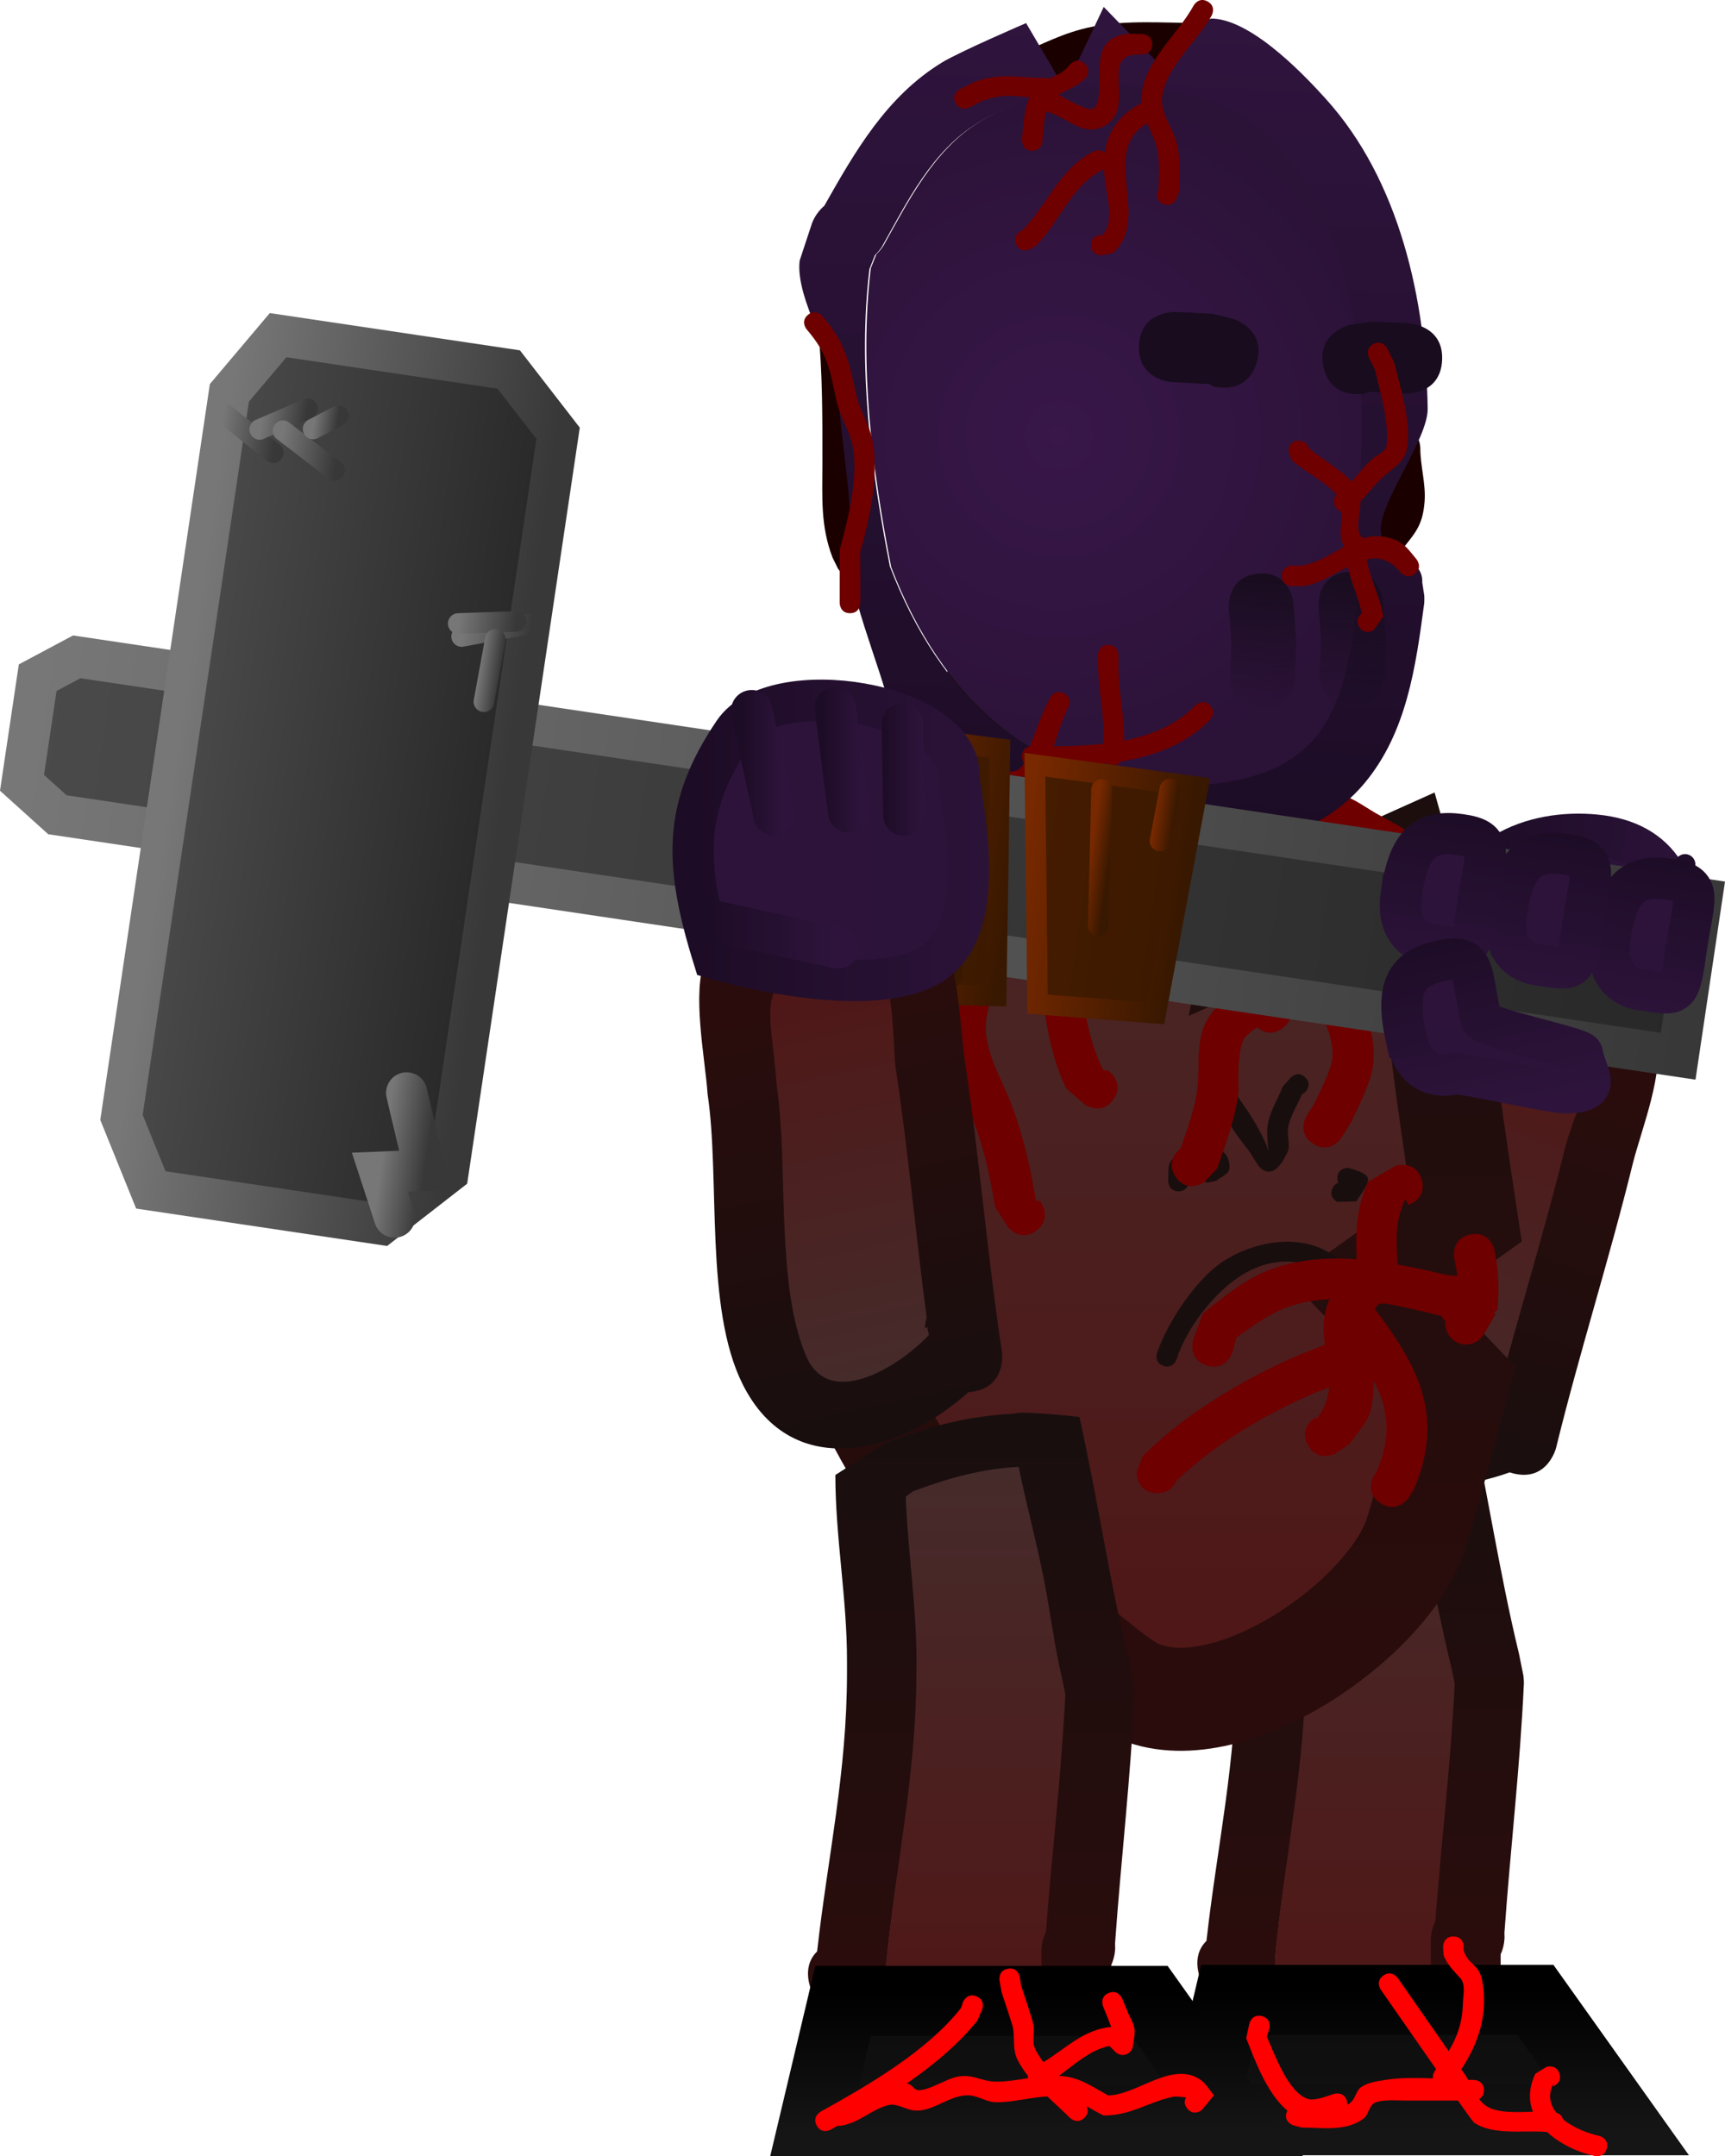 <svg version="1.1" xmlns="http://www.w3.org/2000/svg" xmlns:xlink="http://www.w3.org/1999/xlink" width="209.235" height="261.496" viewBox="0,0,209.235,261.496"><defs><linearGradient x1="355.717" y1="90.036" x2="383.651" y2="92.829" gradientUnits="userSpaceOnUse" id="color-1"><stop offset="0" stop-color="#2d1339"/><stop offset="1" stop-color="#2c1339"/></linearGradient><linearGradient x1="355.717" y1="90.036" x2="383.651" y2="92.829" gradientUnits="userSpaceOnUse" id="color-2"><stop offset="0" stop-color="#1d0c26"/><stop offset="1" stop-color="#2e143c"/></linearGradient><linearGradient x1="345.909" y1="157.171" x2="368.31" y2="94.109" gradientUnits="userSpaceOnUse" id="color-3"><stop offset="0" stop-color="#180e0e"/><stop offset="1" stop-color="#2e0c0c"/></linearGradient><linearGradient x1="348.511" y1="149.526" x2="365.262" y2="102.37" gradientUnits="userSpaceOnUse" id="color-4"><stop offset="0" stop-color="#462b2b"/><stop offset="1" stop-color="#501616"/></linearGradient><linearGradient x1="372.435" y1="95.416" x2="379.137" y2="95.416" gradientUnits="userSpaceOnUse" id="color-5"><stop offset="0" stop-color="#1d0c26"/><stop offset="1" stop-color="#2e143c"/></linearGradient><linearGradient x1="342.105" y1="144.421" x2="342.105" y2="228.323" gradientUnits="userSpaceOnUse" id="color-6"><stop offset="0" stop-color="#180e0e"/><stop offset="1" stop-color="#2e0c0c"/></linearGradient><linearGradient x1="342.604" y1="153.839" x2="342.604" y2="220.307" gradientUnits="userSpaceOnUse" id="color-7"><stop offset="0" stop-color="#462b2b"/><stop offset="1" stop-color="#501616"/></linearGradient><linearGradient x1="355.098" y1="218.54" x2="355.098" y2="235.595" gradientUnits="userSpaceOnUse" id="color-8"><stop offset="0" stop-color="#0d0d0d"/><stop offset="1" stop-color="#111111"/></linearGradient><linearGradient x1="355.098" y1="218.54" x2="355.098" y2="235.595" gradientUnits="userSpaceOnUse" id="color-9"><stop offset="0" stop-color="#000000"/><stop offset="1" stop-color="#151515"/></linearGradient><linearGradient x1="314.564" y1="48.947" x2="314.564" y2="183.315" gradientUnits="userSpaceOnUse" id="color-10"><stop offset="0" stop-color="#462b2b"/><stop offset="1" stop-color="#501616"/></linearGradient><linearGradient x1="314.755" y1="48.947" x2="314.755" y2="183.315" gradientUnits="userSpaceOnUse" id="color-11"><stop offset="0" stop-color="#190e0e"/><stop offset="1" stop-color="#2b0c0c"/></linearGradient><linearGradient x1="314.316" y1="-20.627" x2="309.344" y2="80.409" gradientUnits="userSpaceOnUse" id="color-12"><stop offset="0" stop-color="#2f143d"/><stop offset="1" stop-color="#1c0c25"/></linearGradient><radialGradient cx="305.522" cy="30.052" r="42.252" gradientUnits="userSpaceOnUse" id="color-13"><stop offset="0" stop-color="#381749"/><stop offset="1" stop-color="#2b1237"/></radialGradient><linearGradient x1="330.522" y1="46.803" x2="329.714" y2="63.231" gradientUnits="userSpaceOnUse" id="color-14"><stop offset="0" stop-color="#180c1e"/><stop offset="1" stop-color="#180c1e" stop-opacity="0"/></linearGradient><linearGradient x1="341.404" y1="46.594" x2="340.595" y2="63.022" gradientUnits="userSpaceOnUse" id="color-15"><stop offset="0" stop-color="#180c1e"/><stop offset="1" stop-color="#180c1e" stop-opacity="0"/></linearGradient><linearGradient x1="180.689" y1="65.802" x2="382.042" y2="95.792" gradientUnits="userSpaceOnUse" id="color-16"><stop offset="0" stop-color="#4a4a4a"/><stop offset="1" stop-color="#282828"/></linearGradient><linearGradient x1="180.689" y1="65.802" x2="382.042" y2="95.792" gradientUnits="userSpaceOnUse" id="color-17"><stop offset="0" stop-color="#777777"/><stop offset="1" stop-color="#383838"/></linearGradient><linearGradient x1="198.321" y1="69.007" x2="238.041" y2="74.923" gradientUnits="userSpaceOnUse" id="color-18"><stop offset="0" stop-color="#4a4a4a"/><stop offset="1" stop-color="#282828"/></linearGradient><linearGradient x1="198.321" y1="69.007" x2="238.041" y2="74.923" gradientUnits="userSpaceOnUse" id="color-19"><stop offset="0" stop-color="#777777"/><stop offset="1" stop-color="#383838"/></linearGradient><linearGradient x1="203.917" y1="29.269" x2="210.5" y2="30.25" gradientUnits="userSpaceOnUse" id="color-20"><stop offset="0" stop-color="#777777"/><stop offset="1" stop-color="#383838"/></linearGradient><linearGradient x1="208.814" y1="27.669" x2="214.132" y2="28.461" gradientUnits="userSpaceOnUse" id="color-21"><stop offset="0" stop-color="#777777"/><stop offset="1" stop-color="#383838"/></linearGradient><linearGradient x1="211.109" y1="31.376" x2="217.946" y2="32.394" gradientUnits="userSpaceOnUse" id="color-22"><stop offset="0" stop-color="#777777"/><stop offset="1" stop-color="#383838"/></linearGradient><linearGradient x1="215.198" y1="28.255" x2="217.983" y2="28.67" gradientUnits="userSpaceOnUse" id="color-23"><stop offset="0" stop-color="#777777"/><stop offset="1" stop-color="#383838"/></linearGradient><linearGradient x1="233.27" y1="53.039" x2="241.374" y2="54.246" gradientUnits="userSpaceOnUse" id="color-24"><stop offset="0" stop-color="#777777"/><stop offset="1" stop-color="#383838"/></linearGradient><linearGradient x1="232.744" y1="52.222" x2="239.581" y2="53.241" gradientUnits="userSpaceOnUse" id="color-25"><stop offset="0" stop-color="#777777"/><stop offset="1" stop-color="#383838"/></linearGradient><linearGradient x1="235.224" y1="58.378" x2="237.696" y2="58.746" gradientUnits="userSpaceOnUse" id="color-26"><stop offset="0" stop-color="#777777"/><stop offset="1" stop-color="#383838"/></linearGradient><linearGradient x1="280.112" y1="74.914" x2="289.735" y2="76.348" gradientUnits="userSpaceOnUse" id="color-27"><stop offset="0" stop-color="#777777"/><stop offset="1" stop-color="#383838"/></linearGradient><linearGradient x1="286.715" y1="75.768" x2="292.032" y2="76.561" gradientUnits="userSpaceOnUse" id="color-28"><stop offset="0" stop-color="#777777"/><stop offset="1" stop-color="#383838"/></linearGradient><linearGradient x1="289.573" y1="79.171" x2="297.676" y2="80.378" gradientUnits="userSpaceOnUse" id="color-29"><stop offset="0" stop-color="#777777"/><stop offset="1" stop-color="#383838"/></linearGradient><linearGradient x1="265.121" y1="78.247" x2="279.554" y2="80.396" gradientUnits="userSpaceOnUse" id="color-30"><stop offset="0" stop-color="#461c00"/><stop offset="1" stop-color="#3b1900"/></linearGradient><linearGradient x1="265.121" y1="78.247" x2="279.554" y2="80.396" gradientUnits="userSpaceOnUse" id="color-31"><stop offset="0" stop-color="#782900"/><stop offset="1" stop-color="#381800"/></linearGradient><linearGradient x1="282.208" y1="81.698" x2="299.933" y2="84.338" gradientUnits="userSpaceOnUse" id="color-32"><stop offset="0" stop-color="#461c00"/><stop offset="1" stop-color="#3b1900"/></linearGradient><linearGradient x1="282.208" y1="81.698" x2="299.933" y2="84.338" gradientUnits="userSpaceOnUse" id="color-33"><stop offset="0" stop-color="#782900"/><stop offset="1" stop-color="#381800"/></linearGradient><linearGradient x1="300.497" y1="84.033" x2="320.248" y2="86.975" gradientUnits="userSpaceOnUse" id="color-34"><stop offset="0" stop-color="#461c00"/><stop offset="1" stop-color="#3b1900"/></linearGradient><linearGradient x1="300.497" y1="84.033" x2="320.248" y2="86.975" gradientUnits="userSpaceOnUse" id="color-35"><stop offset="0" stop-color="#782900"/><stop offset="1" stop-color="#381800"/></linearGradient><linearGradient x1="285.745" y1="80.542" x2="289.037" y2="81.032" gradientUnits="userSpaceOnUse" id="color-36"><stop offset="0" stop-color="#782900"/><stop offset="1" stop-color="#381800"/></linearGradient><linearGradient x1="291.472" y1="87.478" x2="293.945" y2="87.846" gradientUnits="userSpaceOnUse" id="color-37"><stop offset="0" stop-color="#782900"/><stop offset="1" stop-color="#381800"/></linearGradient><linearGradient x1="309.252" y1="81.067" x2="311.724" y2="81.435" gradientUnits="userSpaceOnUse" id="color-38"><stop offset="0" stop-color="#782900"/><stop offset="1" stop-color="#381800"/></linearGradient><linearGradient x1="317.139" y1="75.9" x2="319.612" y2="76.268" gradientUnits="userSpaceOnUse" id="color-39"><stop offset="0" stop-color="#782900"/><stop offset="1" stop-color="#381800"/></linearGradient><linearGradient x1="268.515" y1="75.646" x2="270.988" y2="76.014" gradientUnits="userSpaceOnUse" id="color-40"><stop offset="0" stop-color="#782900"/><stop offset="1" stop-color="#381800"/></linearGradient><linearGradient x1="273.811" y1="86.141" x2="276.284" y2="86.51" gradientUnits="userSpaceOnUse" id="color-41"><stop offset="0" stop-color="#782900"/><stop offset="1" stop-color="#381800"/></linearGradient><linearGradient x1="274.197" y1="67.045" x2="276.669" y2="67.413" gradientUnits="userSpaceOnUse" id="color-42"><stop offset="0" stop-color="#782900"/><stop offset="1" stop-color="#381800"/></linearGradient><linearGradient x1="223.51" y1="116.988" x2="228.827" y2="117.78" gradientUnits="userSpaceOnUse" id="color-43"><stop offset="0" stop-color="#777777"/><stop offset="1" stop-color="#383838"/></linearGradient><linearGradient x1="294.88" y1="148.564" x2="294.88" y2="229.602" gradientUnits="userSpaceOnUse" id="color-44"><stop offset="0" stop-color="#180e0e"/><stop offset="1" stop-color="#2e0c0c"/></linearGradient><linearGradient x1="295.379" y1="155.119" x2="295.379" y2="221.587" gradientUnits="userSpaceOnUse" id="color-45"><stop offset="0" stop-color="#462b2b"/><stop offset="1" stop-color="#501616"/></linearGradient><linearGradient x1="308.301" y1="218.666" x2="308.301" y2="235.721" gradientUnits="userSpaceOnUse" id="color-46"><stop offset="0" stop-color="#0d0d0d"/><stop offset="1" stop-color="#111111"/></linearGradient><linearGradient x1="308.301" y1="218.666" x2="308.301" y2="235.721" gradientUnits="userSpaceOnUse" id="color-47"><stop offset="0" stop-color="#000000"/><stop offset="1" stop-color="#151515"/></linearGradient><linearGradient x1="286.424" y1="151.661" x2="272.315" y2="86.689" gradientUnits="userSpaceOnUse" id="color-48"><stop offset="0" stop-color="#180e0e"/><stop offset="1" stop-color="#2e0c0c"/></linearGradient><linearGradient x1="284.893" y1="143.759" x2="274.337" y2="95.148" gradientUnits="userSpaceOnUse" id="color-49"><stop offset="0" stop-color="#462b2b"/><stop offset="1" stop-color="#501616"/></linearGradient><linearGradient x1="379.524" y1="80.616" x2="376.371" y2="102.936" gradientUnits="userSpaceOnUse" id="color-50"><stop offset="0" stop-color="#2d1339"/><stop offset="1" stop-color="#2c1339"/></linearGradient><linearGradient x1="379.524" y1="80.616" x2="376.371" y2="102.936" gradientUnits="userSpaceOnUse" id="color-51"><stop offset="0" stop-color="#1d0c26"/><stop offset="1" stop-color="#2e143c"/></linearGradient><linearGradient x1="366.986" y1="77.59" x2="363.834" y2="99.909" gradientUnits="userSpaceOnUse" id="color-52"><stop offset="0" stop-color="#2d1339"/><stop offset="1" stop-color="#2c1339"/></linearGradient><linearGradient x1="366.986" y1="77.59" x2="363.834" y2="99.909" gradientUnits="userSpaceOnUse" id="color-53"><stop offset="0" stop-color="#1d0c26"/><stop offset="1" stop-color="#2e143c"/></linearGradient><linearGradient x1="354.232" y1="75.212" x2="351.08" y2="97.532" gradientUnits="userSpaceOnUse" id="color-54"><stop offset="0" stop-color="#2d1339"/><stop offset="1" stop-color="#2c1339"/></linearGradient><linearGradient x1="354.232" y1="75.212" x2="351.08" y2="97.532" gradientUnits="userSpaceOnUse" id="color-55"><stop offset="0" stop-color="#1d0c26"/><stop offset="1" stop-color="#2e143c"/></linearGradient><linearGradient x1="350.738" y1="90.706" x2="355.478" y2="112.744" gradientUnits="userSpaceOnUse" id="color-56"><stop offset="0" stop-color="#2d1339"/><stop offset="1" stop-color="#2c1339"/></linearGradient><linearGradient x1="350.738" y1="90.706" x2="355.478" y2="112.744" gradientUnits="userSpaceOnUse" id="color-57"><stop offset="0" stop-color="#1d0c26"/><stop offset="1" stop-color="#2e143c"/></linearGradient><linearGradient x1="261.002" y1="76.722" x2="303.528" y2="76.722" gradientUnits="userSpaceOnUse" id="color-58"><stop offset="0" stop-color="#2d1339"/><stop offset="1" stop-color="#2c1339"/></linearGradient><linearGradient x1="261.002" y1="76.722" x2="303.528" y2="76.722" gradientUnits="userSpaceOnUse" id="color-59"><stop offset="0" stop-color="#1d0c26"/><stop offset="1" stop-color="#2e143c"/></linearGradient><linearGradient x1="267.098" y1="69.755" x2="272.098" y2="69.755" gradientUnits="userSpaceOnUse" id="color-60"><stop offset="0" stop-color="#1d0c26"/><stop offset="1" stop-color="#2e143c"/></linearGradient><linearGradient x1="276.689" y1="69.393" x2="281.689" y2="69.393" gradientUnits="userSpaceOnUse" id="color-61"><stop offset="0" stop-color="#1d0c26"/><stop offset="1" stop-color="#2e143c"/></linearGradient><linearGradient x1="284.108" y1="70.57" x2="289.108" y2="70.57" gradientUnits="userSpaceOnUse" id="color-62"><stop offset="0" stop-color="#1d0c26"/><stop offset="1" stop-color="#2e143c"/></linearGradient><linearGradient x1="262.812" y1="90.476" x2="278.736" y2="90.476" gradientUnits="userSpaceOnUse" id="color-63"><stop offset="0" stop-color="#1d0c26"/><stop offset="1" stop-color="#2e143c"/></linearGradient></defs><g transform="translate(-177.069,22.758)"><g data-paper-data="{&quot;isPaintingLayer&quot;:true}" fill-rule="nonzero" stroke-linejoin="miter" stroke-miterlimit="10" stroke-dasharray="" stroke-dashoffset="0" style="mix-blend-mode: normal"><g><path d="M353.452,90.75c0.968,-9.685 9.496,-13 17.21,-12.229c7.714,0.771 10.978,6.206 10.009,15.891c-0.968,9.685 -4.655,11.603 -12.368,10.832c-7.714,-0.771 -15.82,-4.809 -14.851,-14.494z" fill="url(#color-1)" stroke="url(#color-2)" stroke-width="5" stroke-linecap="butt"/><g stroke="none" stroke-width="0.5" stroke-linecap="butt"><path d="M358.931,145.337c2.564,-9.665 5.504,-19.229 7.895,-28.971c0.567,-2.311 3.388,-8.661 2.886,-10.964c-0.393,-1.805 -3.038,-2.148 -4.734,-2.882c-9.917,-4.292 -9.165,1.48 -12.094,10.184c-2.322,9.491 -9.166,21.638 -9.134,31.307c0.025,7.471 10.281,5.401 14.644,3.369c0.057,-0.22 0.114,-0.441 0.172,-0.661l-0.364,-0.196c0,0 0.229,-0.568 0.728,-1.187zM360.188,155.798c-10.05,3.615 -23.957,2.299 -24.953,-11.33c-0.754,-10.316 6.977,-24.052 9.459,-34.137c1.37,-4.091 2.898,-12.174 5.981,-15.248c6.621,-6.602 24.331,-1.002 27.194,7.832c1.281,3.952 -1.788,11.52 -2.761,15.484c-2.838,11.562 -6.467,22.88 -9.289,34.41c0,0 -1.016,4.141 -5.157,3.125c-0.166,-0.041 -0.324,-0.086 -0.473,-0.137z" fill="url(#color-3)"/><path d="M358.218,146.694l0.331,-0.143c-0.058,0.22 -0.081,0.78 -0.138,1.001c-4.363,2.032 -14.731,4.073 -14.756,-3.398c-0.032,-9.669 6.863,-22.121 9.186,-31.613c2.929,-8.704 2.281,-14.471 12.198,-10.179c1.695,0.734 4.375,1.094 4.768,2.899c0.501,2.302 -2.285,8.683 -2.853,10.993c-2.391,9.742 -5.437,19.587 -8.001,29.252c-0.499,0.619 -0.735,1.188 -0.735,1.188z" data-paper-data="{&quot;noHover&quot;:false,&quot;origItem&quot;:[&quot;Path&quot;,{&quot;applyMatrix&quot;:true,&quot;segments&quot;:[[[616.01757,324.85208],[0.42222,0.19775],[-5.862,-0.10908]],[[598.41748,324.4053],[5.88139,0],[-1.39497,0]],[[591.77102,324.29391],[1.24103,-0.60726],[-0.97287,0.47604]],[[590.7917,327.39212],[0.18086,-1.06789],[-1.058,6.24707]],[[598.28123,332.85556],[-5.36576,-0.45131],[5.72909,-0.0041]],[[617.38488,333.68111],[-5.50117,1.3696],[4.2505,-1.05822]],[[617.25671,324.87154],[1.76693,2.20033],[-0.1335,-0.00169]],[[616.85624,324.86607],[0.13349,0.00196],[0,0]],[616.79521,325.10061]],&quot;closed&quot;:true}]}" fill="url(#color-4)"/></g><path d="M372.435,90.553l6.701,9.728" fill="none" stroke="url(#color-5)" stroke-width="5" stroke-linecap="round"/></g><g stroke-linecap="butt"><g><g data-paper-data="{&quot;index&quot;:null}" stroke="none" stroke-width="0.5"><path d="M323.916,219.685l-1.139,-2.235c0,0 -1.415,-2.83 0.631,-4.833c1.293,-11.555 3.625,-21.667 3.625,-33.78c0,0 0,-4.264 4.264,-4.264c4.264,0 4.264,4.264 4.264,4.264c0,0 0,4.264 -4.264,4.264c-4.264,0 -4.264,-4.264 -4.264,-4.264v-1.412c0.018,-7.57 -1.407,-14.976 -1.412,-22.589c0,0 0,-4.066 3.97,-4.257l2.602,-1.633c5.721,-2.074 10.28,-3.181 15.969,-3.473c0.478,-0.4 1.119,-0.727 1.976,-0.918c4.162,-0.925 5.087,3.237 5.087,3.237c2.218,9.982 3.69,20.116 6.099,30.039l0.508,2.521c0,0 0.039,0.197 0.058,0.513c0.029,0.316 0.02,0.516 0.02,0.516c-0.461,10.134 -1.64,20.124 -2.359,30.228l0.011,0.637c0,0 0,0.981 -0.471,2.002c0,1.372 0,2.744 0,4.116v4.108c0.067,1.447 -0.417,2.419 -1.065,3.071c-0.595,0.7 -1.524,1.263 -2.971,1.316c-12.517,1.058 -23.348,5.024 -31.138,-7.176zM350.562,212.248c0,0 0,-1.086 0.548,-2.163c0.71,-9.548 1.798,-18.999 2.256,-28.577l-0.331,-1.669c-2.063,-8.537 -3.454,-17.219 -5.209,-25.832c-4.495,0.277 -8.007,1.233 -12.72,2.953l-0.902,0.67c0.261,6.637 1.341,13.138 1.355,19.794v1.412c0,12.643 -2.647,23.572 -3.786,35.719l0.021,0.988c0,0 0,0.205 -0.045,0.526c4.363,5.943 11.645,3.969 18.812,2.795c0,-2.492 0,-5.358 0,-6.615z" fill="url(#color-6)"/><path d="M350.604,219.029c-7.167,1.174 -14.55,3.143 -18.913,-2.801c0.045,-0.321 0.044,-0.526 0.044,-0.526l-0.023,-0.988c1.139,-12.147 3.738,-23.365 3.738,-36.008l0.01,-1.42c-0.014,-6.656 -1.04,-13.183 -1.302,-19.82l0.907,-0.671c4.713,-1.72 8.293,-2.679 12.787,-2.956c1.755,8.614 3.259,17.367 5.323,25.904l0.342,1.688c-0.458,9.578 -1.638,19.266 -2.348,28.815c-0.548,1.076 -0.556,2.165 -0.556,2.165c0,1.257 -0.01,4.127 -0.01,6.618z" data-paper-data="{&quot;noHover&quot;:false,&quot;origItem&quot;:[&quot;Path&quot;,{&quot;applyMatrix&quot;:true,&quot;segments&quot;:[[[329.34589,196.45675],[0,0.36854],[0,0]],[[329.50667,195.82278],[-0.16078,0.31546],[0.20811,-2.79922]],[[330.16794,187.44507],[-0.13425,2.80784],[0,0]],[[330.07085,186.95568],[0,0],[-0.60488,-2.50272]],[[328.54369,179.3825],[0.51447,2.5252],[-1.31764,0.08123]],[[324.81473,180.24814],[1.38162,-0.50411],[0,0]],[[324.55041,180.44449],[0,0],[0.07662,1.9458]],[[324.94774,186.24748],[-0.00418,-1.95127],[0,0]],[[324.94774,186.66137],[0,0],[0,3.7065]],[[323.83783,197.13298],[0.33393,-3.56105],[0,0]],[323.84403,197.42249],[[323.83081,197.57676],[0.01322,-0.09403],[1.27911,1.74231]],[[329.34589,198.39616],[-2.10106,0.34423],[0,-0.73049]]],&quot;closed&quot;:true}]}" fill="url(#color-7)"/></g><path d="M322.662,234.362l3.462,-14.589h37.177l10.385,14.589z" fill="url(#color-8)" stroke="url(#color-9)" stroke-width="8.5"/></g><path d="M330.135,221.74c1.212,0.306 0.906,1.518 0.906,1.518l-0.313,0.978c0.922,2.037 2.575,6.792 5.008,7.554c0.843,0.264 2.532,-0.432 3.148,-0.621c0,0 1.197,-0.359 1.556,0.838c0.054,0.179 0.073,0.34 0.066,0.483c0.148,-0.078 0.284,-0.17 0.405,-0.276c0.571,-0.502 0.651,-1.465 1.285,-1.885c0.816,-0.542 1.85,-0.681 2.816,-0.839c1.85,-0.303 3.859,-0.28 5.863,-0.196c-0.072,-0.525 0.275,-0.97 0.275,-0.97c0.039,-0.05 0.077,-0.099 0.115,-0.149c-1.902,-2.731 -3.803,-5.461 -5.705,-8.192l-0.999,-1.435c0,0 -0.714,-1.026 0.311,-1.74c1.026,-0.714 1.74,0.311 1.74,0.311c1.779,2.555 4.116,5.91 6.177,8.869c1.043,-1.726 1.67,-3.506 1.728,-5.82c0.026,-1.015 0.36,-2.274 -0.319,-3.029c-0.781,-0.868 -1.674,-1.741 -2.036,-2.852l-0.048,-0.957c0,0 0,-1.25 1.25,-1.25c1.25,0 1.25,1.25 1.25,1.25l-0.048,0.271c0.409,1.886 1.912,1.705 2.293,3.87c0.714,4.061 -0.429,7.518 -2.538,10.718c0.148,0.212 0.292,0.42 0.433,0.622c0.146,0.21 0.28,0.432 0.407,0.66c0.221,0.004 0.44,0.006 0.657,0.006c0,0 1.25,0 1.25,1.25c0,0.598 -0.286,0.91 -0.584,1.072c0.231,0.304 0.494,0.577 0.809,0.799c1.305,0.92 3.644,0.804 5.712,0.734c-0.524,-1.344 -0.52,-2.89 0.29,-4.597l1.337,-0.832c0,0 1.186,-0.395 1.581,0.791c0.395,1.186 -0.791,1.581 -0.791,1.581l0.109,-0.422c-0.753,1.396 -0.476,2.601 0.306,3.583c0.267,0.091 0.692,0.312 0.818,0.816c1.254,1.026 3.021,1.713 4.374,2.008c0,0 1.22,0.271 0.949,1.491c-0.271,1.22 -1.491,0.949 -1.491,0.949c-2.072,-0.467 -4.231,-1.472 -5.758,-2.909c-2.782,-0.247 -6.503,0.458 -8.853,-1.134c-0.14,-0.095 -1.125,-1.48 -1.966,-2.68c-2.176,0.002 -4.352,0.004 -6.528,-0.001c-0.699,-0.002 -3.006,-0.175 -3.728,0.378c-0.568,0.435 -0.602,1.365 -1.171,1.799c-2.13,1.624 -5.07,1.098 -7.542,1.098l-1.009,-0.269c0,0 -1.186,-0.395 -0.791,-1.581c0.025,-0.074 0.053,-0.143 0.083,-0.205c-2.496,-2.045 -4.02,-6.296 -4.994,-8.779l0.382,-1.774c0,0 0.306,-1.212 1.518,-0.906z" fill="#ff0000" stroke="none" stroke-width="0.5"/></g><g stroke-linecap="butt"><path d="M289.924,75.289c8.282,-5.29 6.734,-23.118 16.556,-25.377c12.82,-2.949 28.229,13.645 28.229,13.645l-5.042,26.254l17.359,-7.795c0,0 3.141,11.147 4.308,16.202c0.248,5.106 3.557,26.727 3.557,26.727l-11.831,8.424l10.863,11.377c0,0 -3.471,13.348 -5.093,18.488c-3.263,10.337 -22.996,24.158 -34.05,18.944c-2.427,-1.145 -8.14,-6.208 -10.215,-7.976c-12.483,-9.463 -21.78,-22.493 -26.277,-37.872c-3.182,-10.883 -0.253,-26.45 -0.397,-37.823c-0.125,-9.845 -0.877,-11.543 1.944,-21.385c1.078,-0.246 9.54,9.725 9.54,9.725z" data-paper-data="{&quot;noHover&quot;:false,&quot;origItem&quot;:[&quot;Path&quot;,{&quot;applyMatrix&quot;:true,&quot;segments&quot;:[[[676.95363,327.53763],[0.52277,-0.13029],[-1.28111,4.82322]],[[677.42355,343.54993],[-0.15471,-4.79615],[0.17873,5.54086]],[[677.97299,361.88541],[-1.65452,-5.27281],[2.33812,7.45136]],[[691.0677,380.04187],[-6.17325,-4.49245],[1.0278,0.84204]],[[696.10429,383.8304],[-1.19344,-0.53461],[5.43667,2.43539]],[[712.45871,374.29465],[-1.49146,5.06858],[2.76649,-9.40165]],[[713.03049,342.71279],[0.65934,9.6801],[-2.73024,-10.85366]],[[690.81498,319.65452],[14.83008,-3.71801],[-4.76467,1.19454]],[[677.83852,327.16594],[3.98524,-2.65696],[0,0]]],&quot;closed&quot;:true}],&quot;index&quot;:null}" fill="url(#color-10)" stroke="url(#color-11)" stroke-width="12.5"/><path d="M302.871,126.404c-1.921,1.6 -3.521,-0.32 -3.521,-0.32l-1.569,-2.417c-0.626,-3.764 -1.352,-7.191 -2.732,-10.769c-1.438,-3.729 -3.698,-7.102 -3.438,-11.261c0.371,-5.934 4.502,-10.294 7.849,-14.857c0,0 0.137,-0.187 0.384,-0.405c-2.581,-4.177 -6.558,-7.151 -11.201,-8.769c-0.067,0.561 -0.363,1.168 -1.131,1.68c-2.08,1.387 -3.467,-0.693 -3.467,-0.693l-1.083,-4.812c2.97,-3.477 4.711,-4.217 9.276,-3.981c0,0 2.494,0.178 2.316,2.672c-0.067,0.94 -0.463,1.5 -0.93,1.833c5.72,2.87 10.273,7.602 12.647,13.889c2.327,6.164 1.598,12.835 4.604,18.798l0.65,0.107c0,0 2.034,1.453 0.581,3.487c-1.453,2.034 -3.487,0.581 -3.487,0.581l-2.216,-1.94c-2.834,-5.708 -2.525,-11.835 -4.293,-17.725c-1.904,2.343 -4.164,4.962 -5.028,7.61c-1.468,4.495 1.075,7.923 2.634,11.988c1.494,3.895 2.315,7.65 2.998,11.744l0.478,0.039c0,0 1.6,1.921 -0.32,3.521zM286.832,76.947l0.115,-0.094c-0.009,-0.007 -0.018,-0.014 -0.026,-0.021c-0.029,0.038 -0.058,0.076 -0.088,0.115z" fill="#6e0000" stroke="none" stroke-width="0.5"/><path d="M341.598,137.995c-1.25,0 -1.25,-1.25 -1.25,-1.25l0.132,0.205c-0.254,-0.514 -0.508,-1.027 -0.762,-1.541c-1.237,-5.12 -6.336,-6.238 -10.701,-4.247c-4.027,1.836 -7.911,6.814 -9.234,10.932c0,0 -0.395,1.186 -1.581,0.791c-1.186,-0.395 -0.791,-1.581 -0.791,-1.581c1.269,-3.698 4.804,-9.139 8.314,-11.284c5.867,-3.585 14.336,-3.249 16.338,4.522c0.218,0.43 0.436,0.86 0.653,1.29l0.132,0.913c0,0 0,1.25 -1.25,1.25z" fill="#190e0e" stroke="none" stroke-width="0.5"/><path d="M335.405,107.906c0.884,0.884 0,1.768 0,1.768l-0.431,0.288c-0.519,1.296 -1.563,2.863 -1.689,4.289c-0.08,0.903 0.333,1.9 -0.055,2.72c-0.473,1.002 -1.238,2.418 -2.344,2.357c-1.184,-0.065 -1.659,-1.698 -2.407,-2.618c-2.072,-2.55 -3.765,-5.558 -5.608,-8.279c0,0 -0.701,-1.035 0.334,-1.736c1.035,-0.701 1.736,0.334 1.736,0.334c2.133,3.149 4.743,6.24 6.006,9.8c0.073,0.206 -0.077,-0.431 -0.088,-0.649c-0.037,-0.744 -0.124,-1.492 -0.055,-2.234c0.16,-1.713 1.223,-3.344 1.849,-4.912l0.984,-1.127c0,0 0.884,-0.884 1.768,0z" fill="#190e0e" stroke="none" stroke-width="0.5"/><path d="M322.302,119.406c0,-0.184 0.027,-0.34 0.073,-0.474c-0.587,0.299 -1.19,0.768 -1.112,1.535c0,0 0,1.25 -1.25,1.25c-1.25,0 -1.25,-1.25 -1.25,-1.25c0.098,-1.943 -0.298,-2.317 1.696,-3.565c1.734,-1.086 5.94,-1.179 5.734,2.041c-0.047,0.729 -1.063,1.002 -1.594,1.503l-1.047,0.21c0,0 -1.25,0 -1.25,-1.25z" fill="#190e0e" stroke="none" stroke-width="0.5"/><path d="M318.099,87.405c2.08,-1.387 3.467,0.693 3.467,0.693l0.898,1.355c1.346,2.814 3.186,2 5.842,3.932c1.094,0.796 1.843,1.473 2.501,2.181c1.234,-0.548 2.46,-1.032 3.543,-1.46c-1.037,-3.573 -0.719,-7.7 -0.61,-11.441c-0.165,0.045 -0.326,0.095 -0.481,0.155l-1.09,0.289c0,0 -2.425,0.606 -3.032,-1.819c-0.367,-1.468 0.376,-2.269 1.02,-2.673c-0.583,-0.274 -1.143,-0.825 -1.28,-1.921c-0.31,-2.481 2.171,-2.791 2.171,-2.791c2.359,-0.292 6.311,-0.939 8.5,-0.351c1.809,0.485 3.313,1.748 4.969,2.622l2.32,1.265c0.801,0.417 1.347,1.254 1.347,2.219c0,1.239 -0.901,2.267 -2.083,2.465l-3.231,0.606l-0.006,-0.034c-0.074,0.023 -0.148,0.045 -0.223,0.066c-1.467,0.414 -2.727,0.355 -3.924,0.052c-0.162,3.532 -0.571,7.596 0.723,10.733c1.777,4.311 4.497,7.263 4.236,12.276c-0.123,2.371 -1.699,5.313 -2.685,7.435l-1.169,1.905c0,0 -1.325,2.12 -3.445,0.795c-2.12,-1.325 -0.795,-3.445 -0.795,-3.445l0.878,-1.37c0.55,-1.173 2.146,-4.234 2.227,-5.663c0.142,-2.493 -1.037,-4.694 -2.231,-6.837c-0.829,0.319 -1.793,0.682 -2.779,1.09c0.084,0.649 -0.08,1.434 -0.962,2.14c-1.404,1.123 -2.606,0.429 -3.17,-0.049c-0.528,0.353 -0.995,0.725 -1.373,1.118c-1.171,1.218 -0.838,6.275 -0.881,6.692c-0.332,3.187 -1.562,6.28 -2.566,9.293l-1.599,1.699c0,0 -2.08,1.387 -3.467,-0.693c-1.205,-1.807 0.207,-3.091 0.598,-3.397c0.841,-2.426 1.812,-4.952 2.07,-7.498c0.342,-3.388 -0.449,-6.387 1.984,-9.272c0.508,-0.602 1.153,-1.164 1.886,-1.687c-0.24,-0.203 -0.502,-0.41 -0.794,-0.625c-1.542,-1.134 -3.784,-1.104 -5.241,-2.346c-0.946,-0.806 -1.344,-2.091 -2.016,-3.137l-0.739,-1.101c0,0 -1.387,-2.08 0.693,-3.467z" fill="#6e0000" stroke="none" stroke-width="0.5"/><path d="M338.711,121.324c0.187,-0.374 0.436,-0.56 0.686,-0.643c-0.068,-0.153 -0.11,-0.339 -0.11,-0.568c0,-1.25 1.25,-1.25 1.25,-1.25c3.448,0.904 2.785,1.449 1.04,4.067l-2.307,0.071c0,0 -1.118,-0.559 -0.559,-1.677z" fill="#190e0e" stroke="none" stroke-width="0.5"/><path d="M349.487,120.214c0.791,2.372 -1.581,3.162 -1.581,3.162l-0.363,-0.71c-1.309,2.661 -1.126,5.138 -0.926,7.93c2.044,0.364 4.072,0.825 6.058,1.288l1.153,0.086c-0.083,-0.69 -0.206,-1.376 -0.357,-2.051c0,0 -0.524,-2.445 1.921,-2.968c2.445,-0.524 2.968,1.921 2.968,1.921c0.486,2.35 0.54,4.799 0.355,7.192l-0.472,0.387l0.241,0.141l-1.409,2.415c-0.428,0.764 -1.245,1.281 -2.183,1.281c-1.381,0 -2.5,-1.119 -2.5,-2.5c0,-0.101 0.006,-0.201 0.018,-0.3c-0.211,-0.197 -0.382,-0.42 -0.523,-0.664c-2.236,-0.544 -4.585,-1.122 -6.957,-1.524c-0.177,0.04 -0.372,0.066 -0.585,0.074c-0.021,0.001 -0.042,0.001 -0.063,0.002c-0.171,0.205 -0.322,0.408 -0.455,0.609c5.349,7.017 8.459,13.068 4.767,21.822l-0.627,1.016c0,0 -1.387,2.08 -3.467,0.693c-2.08,-1.387 -0.693,-3.467 -0.693,-3.467l0.192,-0.212c1.948,-4.458 1.431,-7.851 -0.308,-11.167c0.005,0.255 0.002,0.515 -0.012,0.782c-0.21,3.986 -0.8,3.957 -2.954,6.935l-1.701,1.145c0,0 -2.236,1.118 -3.354,-1.118c-1.118,-2.236 1.118,-3.354 1.118,-3.354l-0.063,0.327c1.044,-1.323 1.458,-2.622 1.558,-3.919c-6.486,2.493 -13.625,6.63 -18.574,11.4c-0.28,0.679 -0.899,1.43 -2.269,1.43c-2.5,0 -2.5,-2.5 -2.5,-2.5l0.732,-1.972c5.8,-5.781 14.405,-10.695 22.1,-13.498c-0.231,-1.712 -0.295,-3.471 0.479,-5.323c0.029,-0.068 0.059,-0.135 0.091,-0.202c-1.807,0.083 -3.575,0.389 -5.261,1.016c-2.102,0.782 -4.216,2.342 -6.032,3.622l-0.484,1.797c0,0 -0.791,2.372 -3.162,1.581c-2.372,-0.791 -1.581,-3.162 -1.581,-3.162l1.153,-3.115c2.475,-1.999 5.227,-4.275 8.295,-5.383c3.351,-1.211 6.843,-1.461 10.347,-1.21c-0.134,-3.262 -0.08,-6.051 1.387,-9.378l3.321,-1.938c0,0 2.372,-0.791 3.162,1.581z" fill="#6e0000" stroke="none" stroke-width="0.5"/></g><g stroke="none" stroke-width="0.5" stroke-linecap="butt"><path d="M343.103,46.169c-2.236,-1.118 -1.118,-3.354 -1.118,-3.354l0.788,-1.468c2.758,-3.425 1.586,-5.501 1.575,-9.763c0,0 0,-2.5 2.5,-2.5c2.5,0 2.5,2.5 2.5,2.5c-0.006,2.162 0.681,4.308 0.52,6.464c-0.24,3.209 -1.354,4.001 -3.149,6.369l-0.263,0.634c0,0 -1.118,2.236 -3.354,1.118z" fill="#1b0000"/><path d="M298.582,69.761c0.15,-0.1 0.32,-0.192 0.514,-0.275c2.298,-0.985 3.283,1.313 3.283,1.313l0.84,1.97l1.031,2.836c0.11,0.282 0.17,0.588 0.17,0.909c0,1.381 -1.119,2.5 -2.5,2.5c-0.755,0 -1.432,-0.335 -1.891,-0.864l-1.83,-2.091l0.028,-0.025l-0.089,-0.047c-0.482,-0.838 -1.544,-1.479 -2.511,-1.451c0,0 -2.488,-0.249 -2.239,-2.736c0.249,-2.488 2.736,-2.239 2.736,-2.239c0.798,0.127 1.657,0.077 2.456,0.202z" fill="#1b0000"/><path d="M282.018,47.22c-2.236,1.118 -3.354,-1.118 -3.354,-1.118l-0.611,-1.241c-1.487,-3.87 -1.232,-7.341 -1.23,-11.438c0.003,-5.365 0.028,-10.964 -0.513,-16.304c0,0 -0.249,-2.488 2.239,-2.736c2.488,-0.249 2.736,2.239 2.736,2.239c0.545,5.509 0.535,11.266 0.538,16.802c0.002,3.352 -0.438,6.478 0.872,9.581l0.44,0.861c0,0 1.118,2.236 -1.118,3.354z" fill="#1b0000"/><path d="M305.103,-9.581c-1.15,-0.377 -2.299,-0.753 -3.449,-1.13c0,0 -0.237,-0.079 -0.536,-0.262c-0.532,0.158 -2.312,0.518 -3.096,-1.444c-0.928,-2.321 1.393,-3.25 1.393,-3.25c2.934,-1.171 5.626,-2.673 8.695,-3.511c4.087,-1.116 8.286,-0.88 12.469,-0.815l3.395,1.481c0,0 2.276,1.035 1.241,3.31c-1.035,2.276 -3.31,1.241 -3.31,1.241l-3.408,2.333c-3.392,0.073 -5.79,-3.62 -9.104,-2.718c-0.071,0.019 -0.142,0.039 -0.213,0.059l0.279,0.056c1.168,0.21 2.055,1.232 2.055,2.461c0,1.381 -1.119,2.5 -2.5,2.5c-0.074,0 -0.147,-0.003 -0.219,-0.009l-3.388,-0.261l0.01,-0.133z" fill="#1b0000"/><g><path d="M282.529,9.87c-1.438,11.821 0.194,24.39 2.478,36.062c6.016,15.737 17.368,26.87 35.308,26.424c5.611,-0.139 12.035,-1.173 15.873,-5.788c3.744,-4.501 4.378,-11.099 5.106,-16.725l-0.23,-2.382c0.338,-6.868 0.741,-13.685 0.648,-20.562c-0.117,-10.943 -2.619,-23.582 -10.22,-32.02c-8.057,-8.945 -25.857,-8.806 -35.848,-2.707c-5.533,3.377 -8.532,9.513 -11.555,14.91c0,0 -0.307,0.545 -0.895,1.1zM349.811,50.481c-1.015,7.579 -2.102,15.546 -7.173,21.666c-4.238,5.115 -10.495,7.313 -16.775,8.192c-9.878,1.383 -22.968,1.386 -22.968,1.386l-1.405,-10.074l-9.224,2.722c0,0 -5.612,-6.888 -7.31,-11.375c-0.848,-4.23 -5.674,-15.528 -4.877,-19.279c0.721,-3.39 -1.099,-13.934 -1.262,-17.905c-0.202,-4.913 -5.331,-12.174 -4.753,-16.969l1.512,-4.573c0,0 0.426,-1.203 1.471,-2.059c3.741,-6.617 7.546,-13.265 14.265,-17.385c2.168,-1.329 10.219,-4.784 10.219,-4.784l4.708,8.001l4.709,-9.962l7.76,8.01c0,0 3.017,-6.721 5.514,-6.595c5.066,0.255 11.809,7.699 13.591,9.657c9.076,9.97 12.225,24.607 12.427,37.634c0.047,3.632 -5.554,10.927 -5.694,14.542c-0.132,3.406 5.205,3.134 5.037,6.552l0.238,1.545c0,0 0.024,0.204 0.016,0.528c0.002,0.324 -0.025,0.528 -0.025,0.528z" data-paper-data="{&quot;index&quot;:null}" fill="url(#color-12)"/><path d="M283.365,8.079c0.588,-0.555 0.899,-1.105 0.899,-1.105c3.023,-5.397 6.087,-11.581 11.62,-14.958c9.991,-6.099 27.942,-6.23 35.999,2.715c7.6,8.438 10.189,21.209 10.306,32.152c0.094,6.877 -0.333,13.799 -0.671,20.667l0.225,2.39c-0.728,5.626 -1.409,12.27 -5.153,16.771c-3.838,4.615 -10.323,5.674 -15.934,5.813c-17.94,0.446 -29.472,-10.767 -35.488,-26.504c-2.284,-11.672 -3.909,-24.425 -2.472,-36.246z" data-paper-data="{&quot;noHover&quot;:false,&quot;origItem&quot;:[&quot;Path&quot;,{&quot;applyMatrix&quot;:true,&quot;segments&quot;:[[[671.09228,293.63325],[0,0],[-0.50118,6.96414]],[[673.5825,314.68052],[-1.67396,-6.76963],[3.97672,9.04261]],[[695.02141,329.13737],[-10.49315,0.77816],[3.28185,-0.24338]],[[704.15028,325.29034],[-2.11482,2.81329],[2.06259,-2.74382]],[[706.65855,315.34875],[-0.26422,3.31542],[0,0]],[[706.45502,313.96054],[0,0],[0,-4.03171]],[[706.24174,301.9005],[0.25297,4.02447],[-0.38383,-6.40502]],[[699.33412,283.4432],[4.6941,4.72241],[-4.97613,-5.00614]],[[678.26275,282.89097],[5.67532,-3.85953],[-3.14292,2.13736]],[[671.92541,291.95545],[1.61496,-3.24753],[0,0]],[[671.43327,292.62555],[0.3281,-0.342],[0,0]]],&quot;closed&quot;:true}],&quot;index&quot;:null}" fill="url(#color-13)"/><path d="M329.496,21.231c-1.236,4.081 -5.317,2.845 -5.317,2.845l-0.441,-0.267c-1.486,-0.073 -2.973,-0.146 -4.459,-0.219c0,0 -4.259,-0.21 -4.049,-4.468c0.21,-4.259 4.468,-4.049 4.468,-4.049c1.486,0.073 2.973,0.146 4.459,0.219l2.495,0.623c0,0 4.081,1.236 2.844,5.317z" data-paper-data="{&quot;index&quot;:null}" fill="#180c1e"/><path d="M329.994,63.245c-3.926,-0.193 -3.733,-4.119 -3.733,-4.119l0.192,-3.752c-0.112,-1.45 -0.224,-2.901 -0.335,-4.351c0,0 -0.295,-3.919 3.624,-4.215c3.92,-0.295 4.215,3.624 4.215,3.624c0.119,1.613 0.238,3.226 0.357,4.84l-0.201,4.241c0,0 -0.193,3.926 -4.119,3.733z" data-paper-data="{&quot;index&quot;:null}" fill="url(#color-14)"/><path d="M340.875,63.035c-3.926,-0.193 -3.733,-4.119 -3.733,-4.119l0.192,-3.752c-0.112,-1.45 -0.224,-2.901 -0.335,-4.351c0,0 -0.295,-3.92 3.624,-4.215c3.92,-0.295 4.215,3.624 4.215,3.624c0.119,1.613 0.238,3.226 0.357,4.84l-0.201,4.241c0,0 -0.193,3.926 -4.119,3.733z" data-paper-data="{&quot;index&quot;:null}" fill="url(#color-15)"/><path d="M337.586,21.629c-0.83,-4.182 3.353,-5.012 3.353,-5.012l2.544,-0.375c1.486,0.073 2.973,0.146 4.459,0.219c0,0 4.259,0.21 4.049,4.468c-0.21,4.259 -4.468,4.049 -4.468,4.049c-1.486,-0.073 -2.973,-0.146 -4.459,-0.219l-0.466,0.222c0,0 -4.182,0.83 -5.012,-3.353z" data-paper-data="{&quot;index&quot;:null}" fill="#180c1e"/></g><path d="M280.169,51.606c-1.25,0 -1.25,-1.25 -1.25,-1.25v-0.205c0,-2.105 -0.002,-4.209 0.012,-6.313c1.04,-3.714 2.596,-9.773 1.273,-13.576c-0.514,-1.477 -1.31,-2.806 -1.657,-4.369c-0.859,-3.863 -1.007,-5.644 -3.625,-8.698c0,0 -0.813,-0.949 0.136,-1.763c0.949,-0.813 1.763,0.136 1.763,0.136c2.825,3.296 3.236,5.594 4.153,9.722c0.336,1.511 1.154,2.787 1.617,4.227c1.373,4.268 0.034,10.503 -1.183,14.668c0.016,1.989 0.012,3.978 0.012,5.967v0.205c0,0 0,1.25 -1.25,1.25z" fill="#6e0000"/><path d="M311.483,55.451c1.25,0 1.25,1.25 1.25,1.25v0.819c-0.058,3.163 0.691,6.267 0.695,9.527c3.217,-0.637 6.224,-1.836 8.428,-4.067l0.205,-0.205c0,0 0.884,-0.884 1.768,0c0.884,0.884 0,1.768 0,1.768l-0.205,0.205c-2.853,2.825 -6.603,4.177 -10.552,4.834c-0.196,0.266 -0.53,0.495 -1.099,0.438c-0.255,-0.025 -0.452,-0.098 -0.604,-0.197c-2.507,0.297 -5.054,0.364 -7.467,0.392c-0.516,1.052 -1.141,1.942 -1.959,2.467c-1.974,1.266 -6.045,1.023 -8.371,1.605c0,0 -1.213,0.303 -1.516,-0.91c-0.303,-1.213 0.91,-1.516 0.91,-1.516c1.763,-0.441 3.52,-0.935 5.342,-1.058c0.518,-0.035 1.697,0.143 2.25,-0.202c0.318,-0.199 0.538,-0.493 0.708,-0.832c-0.143,-0.182 -0.242,-0.435 -0.242,-0.788c0,-0.86 0.592,-1.128 0.961,-1.212c0.737,-1.879 1.331,-3.667 2.241,-5.487l0.205,-0.409c0,0 0.559,-1.118 1.677,-0.559c1.118,0.559 0.559,1.677 0.559,1.677l-0.205,0.409c-0.576,1.153 -1.033,2.763 -1.574,4.345c1.944,-0.009 4.007,-0.075 6.048,-0.312c0.118,-3.418 -0.657,-6.569 -0.702,-9.913v-0.819c0,0 0,-1.25 1.25,-1.25z" fill="#6e0000"/><path d="M343.675,18.945c1.12,-0.555 1.675,0.565 1.675,0.565l0.853,1.74c0.744,3.17 2.124,7.251 1.503,10.528c-0.242,1.279 -1.492,2.18 -2.509,2.991c-1.228,0.979 -2.046,2.217 -3.108,3.286c-0.002,1.583 -0.782,3.627 0.301,4.461c1.129,-0.336 2.334,-0.39 3.709,0.119c1.388,0.514 1.883,1.362 2.776,2.418c0,0 0.8,0.96 -0.16,1.761c-0.96,0.8 -1.761,-0.16 -1.761,-0.16c-1.308,-1.599 -2.666,-1.886 -4.071,-1.577c0.305,2.398 1.606,4.479 1.97,6.945l-1.158,1.626c0,0 -1.04,0.693 -1.733,-0.347c-0.588,-0.882 0.071,-1.515 0.285,-1.687c-0.411,-1.972 -1.282,-3.694 -1.698,-5.62c-1.722,0.882 -3.508,2.052 -5.352,2.324l-1.405,0.013c0,0 -1.25,0 -1.25,-1.25c0,-1.25 1.25,-1.25 1.25,-1.25l1.051,0.013c1.97,-0.27 3.61,-1.399 5.277,-2.318c-0.81,-1.4 -0.247,-2.7 -0.289,-4.209c-0.25,-0.056 -0.51,-0.211 -0.735,-0.547c-0.462,-0.693 -0.155,-1.231 0.102,-1.514c-1.187,-1.473 -4.439,-3.202 -5.472,-4.231l-0.366,-1.089c0,0 0,-1.25 1.25,-1.25c0.782,0 1.074,0.489 1.184,0.855c1.433,1.285 3.819,2.561 5.221,4.11c0.862,-0.952 1.592,-2.014 2.657,-2.864c0.571,-0.455 1.51,-0.786 1.584,-1.512c0.302,-2.978 -0.751,-6.303 -1.407,-9.183l-0.739,-1.472c0,0 -0.555,-1.12 0.565,-1.675z" fill="#6e0000"/><path d="M300.337,6.912c-0.559,-1.118 0.559,-1.677 0.559,-1.677l0.084,0.029c3.162,-3.153 4.552,-7.543 8.716,-9.649c0,0 0.799,-0.4 1.384,0.152c0.375,-2.598 1.746,-4.62 4.462,-6.041c-0.027,-0.36 -0.022,-0.74 0.025,-1.149c0.468,-4.049 4.415,-7.226 6.281,-10.659c0,0 0.599,-1.097 1.696,-0.499c1.097,0.599 0.499,1.696 0.499,1.696c-1.698,3.102 -5.496,6.195 -5.999,9.808c-0.297,2.13 1.373,3.875 1.825,5.903c0.402,1.805 0.234,3.758 0.234,5.589l-0.337,0.968c0,0 -0.559,1.118 -1.677,0.559c-1.118,-0.559 -0.559,-1.677 -0.559,-1.677l0.073,0.15c0,-1.637 0.182,-3.439 -0.176,-5.053c-0.267,-1.207 -0.778,-2.179 -1.203,-3.168c-5.89,3.45 0.594,11.4 -4.144,15.731l-1.414,0.29c0,0 -1.25,0 -1.25,-1.25c0,-1.25 1.25,-1.25 1.25,-1.25l-0.186,0.29c1.992,-1.392 0.808,-4.974 0.583,-7.074c-0.043,-0.405 -0.071,-0.8 -0.083,-1.185c-0.095,0.069 -0.164,0.103 -0.164,0.103c-3.783,1.865 -5.182,6.289 -8.066,9.181l-0.734,0.439c0,0 -1.118,0.559 -1.677,-0.559z" fill="#6e0000"/><path d="M292.969,-10.28c-0.559,-1.118 0.559,-1.677 0.559,-1.677l1.697,-0.846c3.387,-1.267 5.438,-0.443 8.686,-0.514c0,0 0.205,0 0.449,0.083c0.877,-0.413 1.774,-0.748 2.463,-1.661c0,0 0.781,-0.976 1.757,-0.195c0.976,0.781 0.195,1.757 0.195,1.757c-0.817,0.983 -2.237,1.415 -3.301,2.079c1.362,0.714 3.676,2.085 4.264,1.646c0.723,-0.539 0.705,-2.715 0.7,-3.482c-0.018,-2.626 -0.085,-4.934 3.096,-5.532c0.535,-0.1 1.089,-0.011 1.633,-0.016h0.409c0,0 1.25,0 1.25,1.25c0,1.25 -1.25,1.25 -1.25,1.25h-0.409c-4.866,-0.064 -0.207,6.275 -3.985,8.571c-2.687,1.633 -4.792,-1.094 -7.165,-1.65c0,0 -0.014,-0.003 -0.037,-0.011c-0.311,1.11 -0.337,2.424 -0.466,3.456l0.01,0.05c0,0 0,1.25 -1.25,1.25c-1.25,0 -1.25,-1.25 -1.25,-1.25l0.01,-0.36c0.191,-1.526 0.24,-3.397 0.906,-4.862c-1.903,-0.194 -3.371,-0.449 -5.715,0.432l-1.578,0.791c0,0 -1.118,0.559 -1.677,-0.559z" fill="#6e0000"/></g><g><path d="M380.621,105.331l-196.586,-29.281l-4.296,-3.874l1.899,-12.749l4.738,-2.529l197.087,29.355z" fill="url(#color-16)" stroke="url(#color-17)" stroke-width="5" stroke-linecap="butt"/><path d="M223.334,125.712l-27.969,-4.166l-3.56,-8.793l13.088,-87.868l5.912,-6.998l27.969,4.166l5.99,7.735l-13.352,89.641z" fill="url(#color-18)" stroke="url(#color-19)" stroke-width="5" stroke-linecap="butt"/><path d="M204.2,27.37l6.018,4.779" fill="none" stroke="url(#color-20)" stroke-width="2.5" stroke-linecap="round"/><path d="M208.569,29.315l5.808,-2.5" fill="none" stroke="url(#color-21)" stroke-width="2.5" stroke-linecap="round"/><path d="M211.392,29.477l6.271,4.817" fill="none" stroke="url(#color-22)" stroke-width="2.5" stroke-linecap="round"/><path d="M218.134,27.657l-3.087,1.611" fill="none" stroke="url(#color-23)" stroke-width="2.5" stroke-linecap="round"/><path d="M233.063,54.432l8.518,-1.579" fill="none" stroke="url(#color-24)" stroke-width="2.5" stroke-linecap="round"/><path d="M239.675,52.608l-7.026,0.248" fill="none" stroke="url(#color-25)" stroke-width="2.5" stroke-linecap="round"/><path d="M235.768,62.341l1.385,-7.559" fill="none" stroke="url(#color-26)" stroke-width="2.5" stroke-linecap="round"/><path d="M289.169,80.146l-4.143,-3.464l-4.348,-5.566" fill="none" stroke="url(#color-27)" stroke-width="2.5" stroke-linecap="round"/><path d="M292.24,75.168l-5.733,1.993" fill="none" stroke="url(#color-28)" stroke-width="2.5" stroke-linecap="round"/><path d="M289.912,76.892l7.424,5.765" fill="none" stroke="url(#color-29)" stroke-width="2.5" stroke-linecap="round"/><path d="M264.585,92.274l2.629,-28.081l12.494,-0.469l-2.586,33.005z" fill="url(#color-30)" stroke="url(#color-31)" stroke-width="2.5" stroke-linecap="round"/><path d="M281.176,97.592l3.333,-31.341l13.845,1.803l-0.457,29.957z" fill="url(#color-32)" stroke="url(#color-33)" stroke-width="2.5" stroke-linecap="round"/><path d="M302.924,99.019l-0.334,-29.04l19.789,2.689l-5.124,27.45z" fill="url(#color-34)" stroke="url(#color-35)" stroke-width="2.5" stroke-linecap="round"/><path d="M287.509,91.288l-0.237,-21.001" fill="none" stroke="url(#color-36)" stroke-width="2.5" stroke-linecap="round"/><path d="M292.865,79.661l-0.313,16.002" fill="none" stroke="url(#color-37)" stroke-width="2.5" stroke-linecap="round"/><path d="M310.294,89.505l0.388,-16.508" fill="none" stroke="url(#color-38)" stroke-width="2.5" stroke-linecap="round"/><path d="M317.778,79.23l1.196,-6.293" fill="none" stroke="url(#color-39)" stroke-width="2.5" stroke-linecap="round"/><path d="M268.388,85.851l2.726,-20.042" fill="none" stroke="url(#color-40)" stroke-width="2.5" stroke-linecap="round"/><path d="M277.025,76.525l-3.955,19.601" fill="none" stroke="url(#color-41)" stroke-width="2.5" stroke-linecap="round"/><path d="M275.005,69.236l0.857,-4.014" fill="none" stroke="url(#color-42)" stroke-width="2.5" stroke-linecap="round"/><path d="M226.395,109.782l2.225,9.391l-5.469,0.221l1.778,5.442" fill="none" stroke="url(#color-43)" stroke-width="5" stroke-linecap="round"/></g><g stroke-linecap="butt"><g><g data-paper-data="{&quot;index&quot;:null}" stroke="none" stroke-width="0.5"><path d="M276.69,220.964l-1.139,-2.235c0,0 -1.415,-2.83 0.63,-4.833c1.293,-11.555 3.625,-21.667 3.625,-33.78c0,0 0,-4.264 4.264,-4.264c4.264,0 4.264,4.264 4.264,4.264c0,0 0,4.264 -4.264,4.264c-4.264,0 -4.264,-4.264 -4.264,-4.264v-1.412c0.018,-7.57 -1.407,-14.976 -1.412,-22.589l6.187,-3.966c5.721,-2.074 9.896,-3.181 15.584,-3.473c0.478,-0.4 7.832,0.396 7.832,0.396c2.218,9.982 3.69,20.116 6.099,30.039l0.508,2.521c0,0 0.039,0.197 0.058,0.513c0.029,0.316 0.02,0.516 0.02,0.516c-0.461,10.134 -1.64,20.124 -2.359,30.228l0.011,0.637c0,0 0,0.981 -0.471,2.002c0,1.372 0,2.744 0,4.116v4.108c0.067,1.447 -0.417,2.419 -1.065,3.071c-0.595,0.7 -1.524,1.263 -2.971,1.316c-12.517,1.058 -23.348,5.024 -31.138,-7.176zM303.337,213.528c0,0 -0,-1.086 0.548,-2.163c0.71,-9.548 1.798,-18.999 2.256,-28.577l-0.331,-1.669c-2.063,-8.537 -3.454,-17.219 -5.209,-25.832c-4.495,0.277 -8.007,1.233 -12.72,2.953l-0.902,0.67c0.261,6.637 1.341,13.138 1.355,19.794v1.412c0,12.643 -2.647,23.572 -3.786,35.719l0.021,0.988c0,0 0,0.205 -0.045,0.526c4.363,5.943 11.645,3.969 18.812,2.795c0,-2.492 0,-5.358 0,-6.615z" fill="url(#color-44)"/><path d="M303.378,220.309c-7.167,1.174 -14.55,3.143 -18.913,-2.801c0.045,-0.321 0.044,-0.526 0.044,-0.526l-0.023,-0.988c1.139,-12.147 3.738,-23.365 3.738,-36.008l0.01,-1.42c-0.014,-6.656 -1.04,-13.183 -1.302,-19.82l0.907,-0.671c4.713,-1.72 8.293,-2.679 12.787,-2.956c0.917,4.5 2.15,9.039 3.046,13.565c0.819,4.136 1.292,8.262 2.277,12.339l0.342,1.688c-0.458,9.578 -1.638,19.266 -2.348,28.815c-0.548,1.076 -0.556,2.165 -0.556,2.165c0,1.257 -0.01,4.127 -0.01,6.618z" data-paper-data="{&quot;noHover&quot;:false,&quot;origItem&quot;:[&quot;Path&quot;,{&quot;applyMatrix&quot;:true,&quot;segments&quot;:[[[656.20845,399.25981],[0,0.73707],[0,0]],[[656.53001,397.99186],[-0.32156,0.63093],[0.41621,-5.59843]],[[657.85254,381.23645],[-0.26849,5.61568],[0,0]],[[657.65836,380.25767],[0,0],[-1.20977,-5.00543]],[[654.60405,365.11129],[1.02893,5.0504],[-2.63528,0.16247]],[[647.14612,366.84258],[2.76323,-1.00821],[0,0]],[[646.61747,367.23529],[0,0],[0.15324,3.89159]],[[647.41214,378.84126],[-0.00836,-3.90254],[0,0]],[[647.41214,379.66904],[0,0],[0,7.413]],[[645.19232,400.61227],[0.66787,-7.12211],[0,0]],[645.20473,401.19129],[[645.17828,401.49982],[0.02645,-0.18806],[2.55822,3.48462]],[[656.20845,403.13861],[-4.20212,0.68846],[0,-1.46098]]],&quot;closed&quot;:true}]}" fill="url(#color-45)"/></g><path d="M275.866,234.488l3.462,-14.589h37.177l10.385,14.589z" fill="url(#color-46)" stroke="url(#color-47)" stroke-width="8.5"/></g><path d="M311.546,218.931c1.155,-0.477 1.633,0.678 1.633,0.678l0.563,1.362c0.319,0.888 0.974,1.72 0.957,2.664c-0.002,0.104 -0.011,0.207 -0.027,0.309l0.022,0.003l-0.202,1.414c-0.078,0.615 -0.603,1.091 -1.24,1.091c-0.345,0 -0.658,-0.14 -0.884,-0.366l-0.724,-0.724c-2.271,0.425 -4.172,2.193 -6.122,3.618c0.323,0.018 0.647,0.052 0.972,0.105c1.851,0.303 3.391,1.401 4.999,2.269c3.491,-0.045 7.644,-4.185 11.115,-1.95c0.726,0.468 1.146,1.293 1.719,1.939l-1.492,1.795c0,0 -0.976,0.781 -1.757,-0.195c-0.437,-0.547 -0.323,-1.032 -0.139,-1.354c-0.537,-0.017 -1.16,-0.168 -1.695,-0.047c-3.086,0.703 -5.042,2.27 -8.325,2.245c-0.674,-0.32 -1.36,-0.743 -2.063,-1.137c0.175,0.338 0.294,0.878 -0.245,1.418c-0.884,0.884 -1.768,0 -1.768,0c-0.86,-0.86 -1.819,-1.708 -2.749,-2.592c-2.091,0.117 -4.166,0.733 -6.232,0.706c-1.082,-0.014 -2.063,-0.729 -3.141,-0.823c-2.307,-0.202 -4.293,1.92 -6.582,1.839c-1.157,-0.041 -2.301,-0.982 -3.41,-0.651c-2.107,0.628 -3.432,2.134 -5.683,2.489c0,0 -0.153,0.022 -0.359,-0.004c-0.285,0.16 -0.567,0.317 -0.848,0.473c0,0 -1.093,0.607 -1.7,-0.486c-0.607,-1.093 0.486,-1.7 0.486,-1.7c5.796,-3.22 12.889,-7.319 17.024,-12.577l0.229,-0.711c0,0 0.464,-1.161 1.625,-0.696c1.161,0.464 0.696,1.625 0.696,1.625l-0.59,1.335c-2.272,2.85 -5.311,5.377 -8.562,7.623c0.04,0.005 0.079,0.009 0.119,0.015c0.491,0.065 0.77,0.741 1.264,0.783c1.206,0.104 3.483,-1.387 4.732,-1.622c2.018,-0.38 2.89,0.594 4.784,0.591c1.275,-0.002 2.547,-0.219 3.823,-0.414c-0.021,-0.105 -0.026,-0.203 -0.02,-0.295c-0.498,-0.631 -0.938,-1.296 -1.289,-2.006c-0.57,-1.156 -0.3,-2.561 -0.517,-3.832c-0.049,-0.288 -1.278,-3.977 -1.384,-4.297l-0.251,-1.414c0,0 -0.205,-1.233 1.027,-1.438c1.233,-0.205 1.438,1.027 1.438,1.027l0.159,1.042c0.244,0.741 1.376,4.111 1.482,4.709c0.21,1.192 -0.28,2.03 0.301,3.127c0.264,0.498 0.576,0.972 0.923,1.427c2.769,-1.69 4.882,-3.969 8.229,-4.269c-0.178,-0.381 -0.311,-0.81 -0.451,-1.163l-0.547,-1.324c0,0 -0.477,-1.155 0.678,-1.633z" fill="#ff0000" stroke="none" stroke-width="0.5"/></g><g stroke="none" stroke-width="0.5" stroke-linecap="butt"><path d="M289.384,136.878c-1.307,-9.914 -2.228,-19.877 -3.724,-29.795c-0.355,-2.353 -0.163,-9.299 -1.503,-11.237c-1.05,-1.52 -3.627,-0.83 -5.474,-0.863c-10.804,-0.195 -7.912,4.857 -7.308,14.021c1.465,9.661 -0.241,23.498 3.468,32.427c2.866,6.899 11.563,1.082 14.824,-2.458c-0.031,-0.226 -0.062,-0.451 -0.093,-0.677l-0.411,-0.043c0,0 -0.005,-0.612 0.221,-1.375zM294.527,146.072c-7.919,7.168 -21.279,11.243 -27.387,-0.981c-4.623,-9.253 -2.702,-24.898 -4.244,-35.168c-0.29,-4.304 -1.953,-12.361 -0.272,-16.377c3.61,-8.625 22.119,-10.186 28.128,-3.106c2.688,3.167 2.73,11.334 3.339,15.37c1.776,11.772 2.727,23.62 4.506,35.356c0,0 0.636,4.216 -3.58,4.852c-0.169,0.025 -0.332,0.043 -0.49,0.054z" fill="url(#color-48)"/><path d="M289.241,138.404l0.251,-0.258c0.031,0.226 0.222,0.752 0.253,0.978c-3.261,3.54 -12.073,9.372 -14.939,2.473c-3.709,-8.929 -2.072,-23.069 -3.536,-32.73c-0.604,-9.164 -3.398,-14.25 7.406,-14.056c1.847,0.033 4.462,-0.653 5.513,0.866c1.34,1.938 1.191,8.899 1.546,11.252c1.496,9.919 2.426,20.182 3.734,30.096c-0.226,0.762 -0.228,1.378 -0.228,1.378z" data-paper-data="{&quot;noHover&quot;:false,&quot;origItem&quot;:[&quot;Path&quot;,{&quot;applyMatrix&quot;:true,&quot;segments&quot;:[[[616.01757,324.85208],[0.42222,0.19775],[-5.862,-0.10908]],[[598.41748,324.4053],[5.88139,0],[-1.39497,0]],[[591.77102,324.29391],[1.24103,-0.60726],[-0.97287,0.47604]],[[590.7917,327.39212],[0.18086,-1.06789],[-1.058,6.24707]],[[598.28123,332.85556],[-5.36576,-0.45131],[5.72909,-0.0041]],[[617.38488,333.68111],[-5.50117,1.3696],[4.2505,-1.05822]],[[617.25671,324.87154],[1.76693,2.20033],[-0.1335,-0.00169]],[[616.85624,324.86607],[0.13349,0.00196],[0,0]],[616.79521,325.10061]],&quot;closed&quot;:true}]}" fill="url(#color-49)"/></g><path d="M380.212,82.069c0,-0.69 0.56,-1.25 1.25,-1.25c0.69,0 1.25,0.56 1.25,1.25c0,0.69 -0.56,1.25 -1.25,1.25c-0.69,0 -1.25,-0.56 -1.25,-1.25z" fill="#1e0d28" stroke="none" stroke-width="0.5" stroke-linecap="butt"/><path d="M372.326,91.109c0.871,-6.163 2.9,-7.857 7.198,-7.25c4.299,0.607 2.971,2.205 2.1,8.368c-0.871,6.163 -0.954,5.696 -5.253,5.089c-0.194,-0.027 -4.877,-0.322 -4.046,-6.207z" fill="url(#color-50)" stroke="url(#color-51)" stroke-width="5" stroke-linecap="butt"/><path d="M359.788,88.082c0.871,-6.163 2.9,-7.857 7.198,-7.25c4.299,0.607 2.971,2.205 2.1,8.368c-0.871,6.163 -0.954,5.696 -5.253,5.089c-0.194,-0.027 -4.877,-0.322 -4.046,-6.207z" fill="url(#color-52)" stroke="url(#color-53)" stroke-width="5" stroke-linecap="butt"/><path d="M347.034,85.705c0.871,-6.163 2.9,-7.857 7.198,-7.25c4.299,0.607 2.971,2.205 2.1,8.368c-0.871,6.163 -0.954,5.696 -5.253,5.089c-0.194,-0.027 -4.877,-0.322 -4.046,-6.207z" fill="url(#color-54)" stroke="url(#color-55)" stroke-width="5" stroke-linecap="butt"/><path d="M347.601,103.038c-1.309,-6.085 0.011,-8.375 4.256,-9.288c4.244,-0.913 3.549,1.045 4.858,7.13c0.219,1.017 12.163,3.419 12.284,4.109c0.468,2.678 2.81,4.748 -2.198,4.774c-1.43,0.008 -12.476,-2.464 -13.261,-2.295c-0.192,0.041 -4.689,1.381 -5.938,-4.43z" fill="url(#color-56)" stroke="url(#color-57)" stroke-width="5" stroke-linecap="butt"/><path d="M293.394,71.293c0,2.453 4.075,17.943 -3.112,22.725c-7.681,5.11 -26.656,-0.557 -26.656,-0.557c-3.6,-11.582 -3.71,-18.29 2.443,-27.416c4.888,-7.25 27.325,-3.697 27.325,5.248z" fill="url(#color-58)" stroke="url(#color-59)" stroke-width="5" stroke-linecap="butt"/><path d="M268.241,63.422l2.714,12.667" fill="none" stroke="url(#color-60)" stroke-width="5" stroke-linecap="round"/><path d="M278.375,63.06l1.629,12.667" fill="none" stroke="url(#color-61)" stroke-width="5" stroke-linecap="round"/><path d="M286.518,65.05l0.181,11.039" fill="none" stroke="url(#color-62)" stroke-width="5" stroke-linecap="round"/><path d="M278.736,92.195l-15.925,-3.438" fill="none" stroke="url(#color-63)" stroke-width="5" stroke-linecap="round"/></g></g></svg><!--rotationCenter:142.9312778535845:202.7579485523787-->